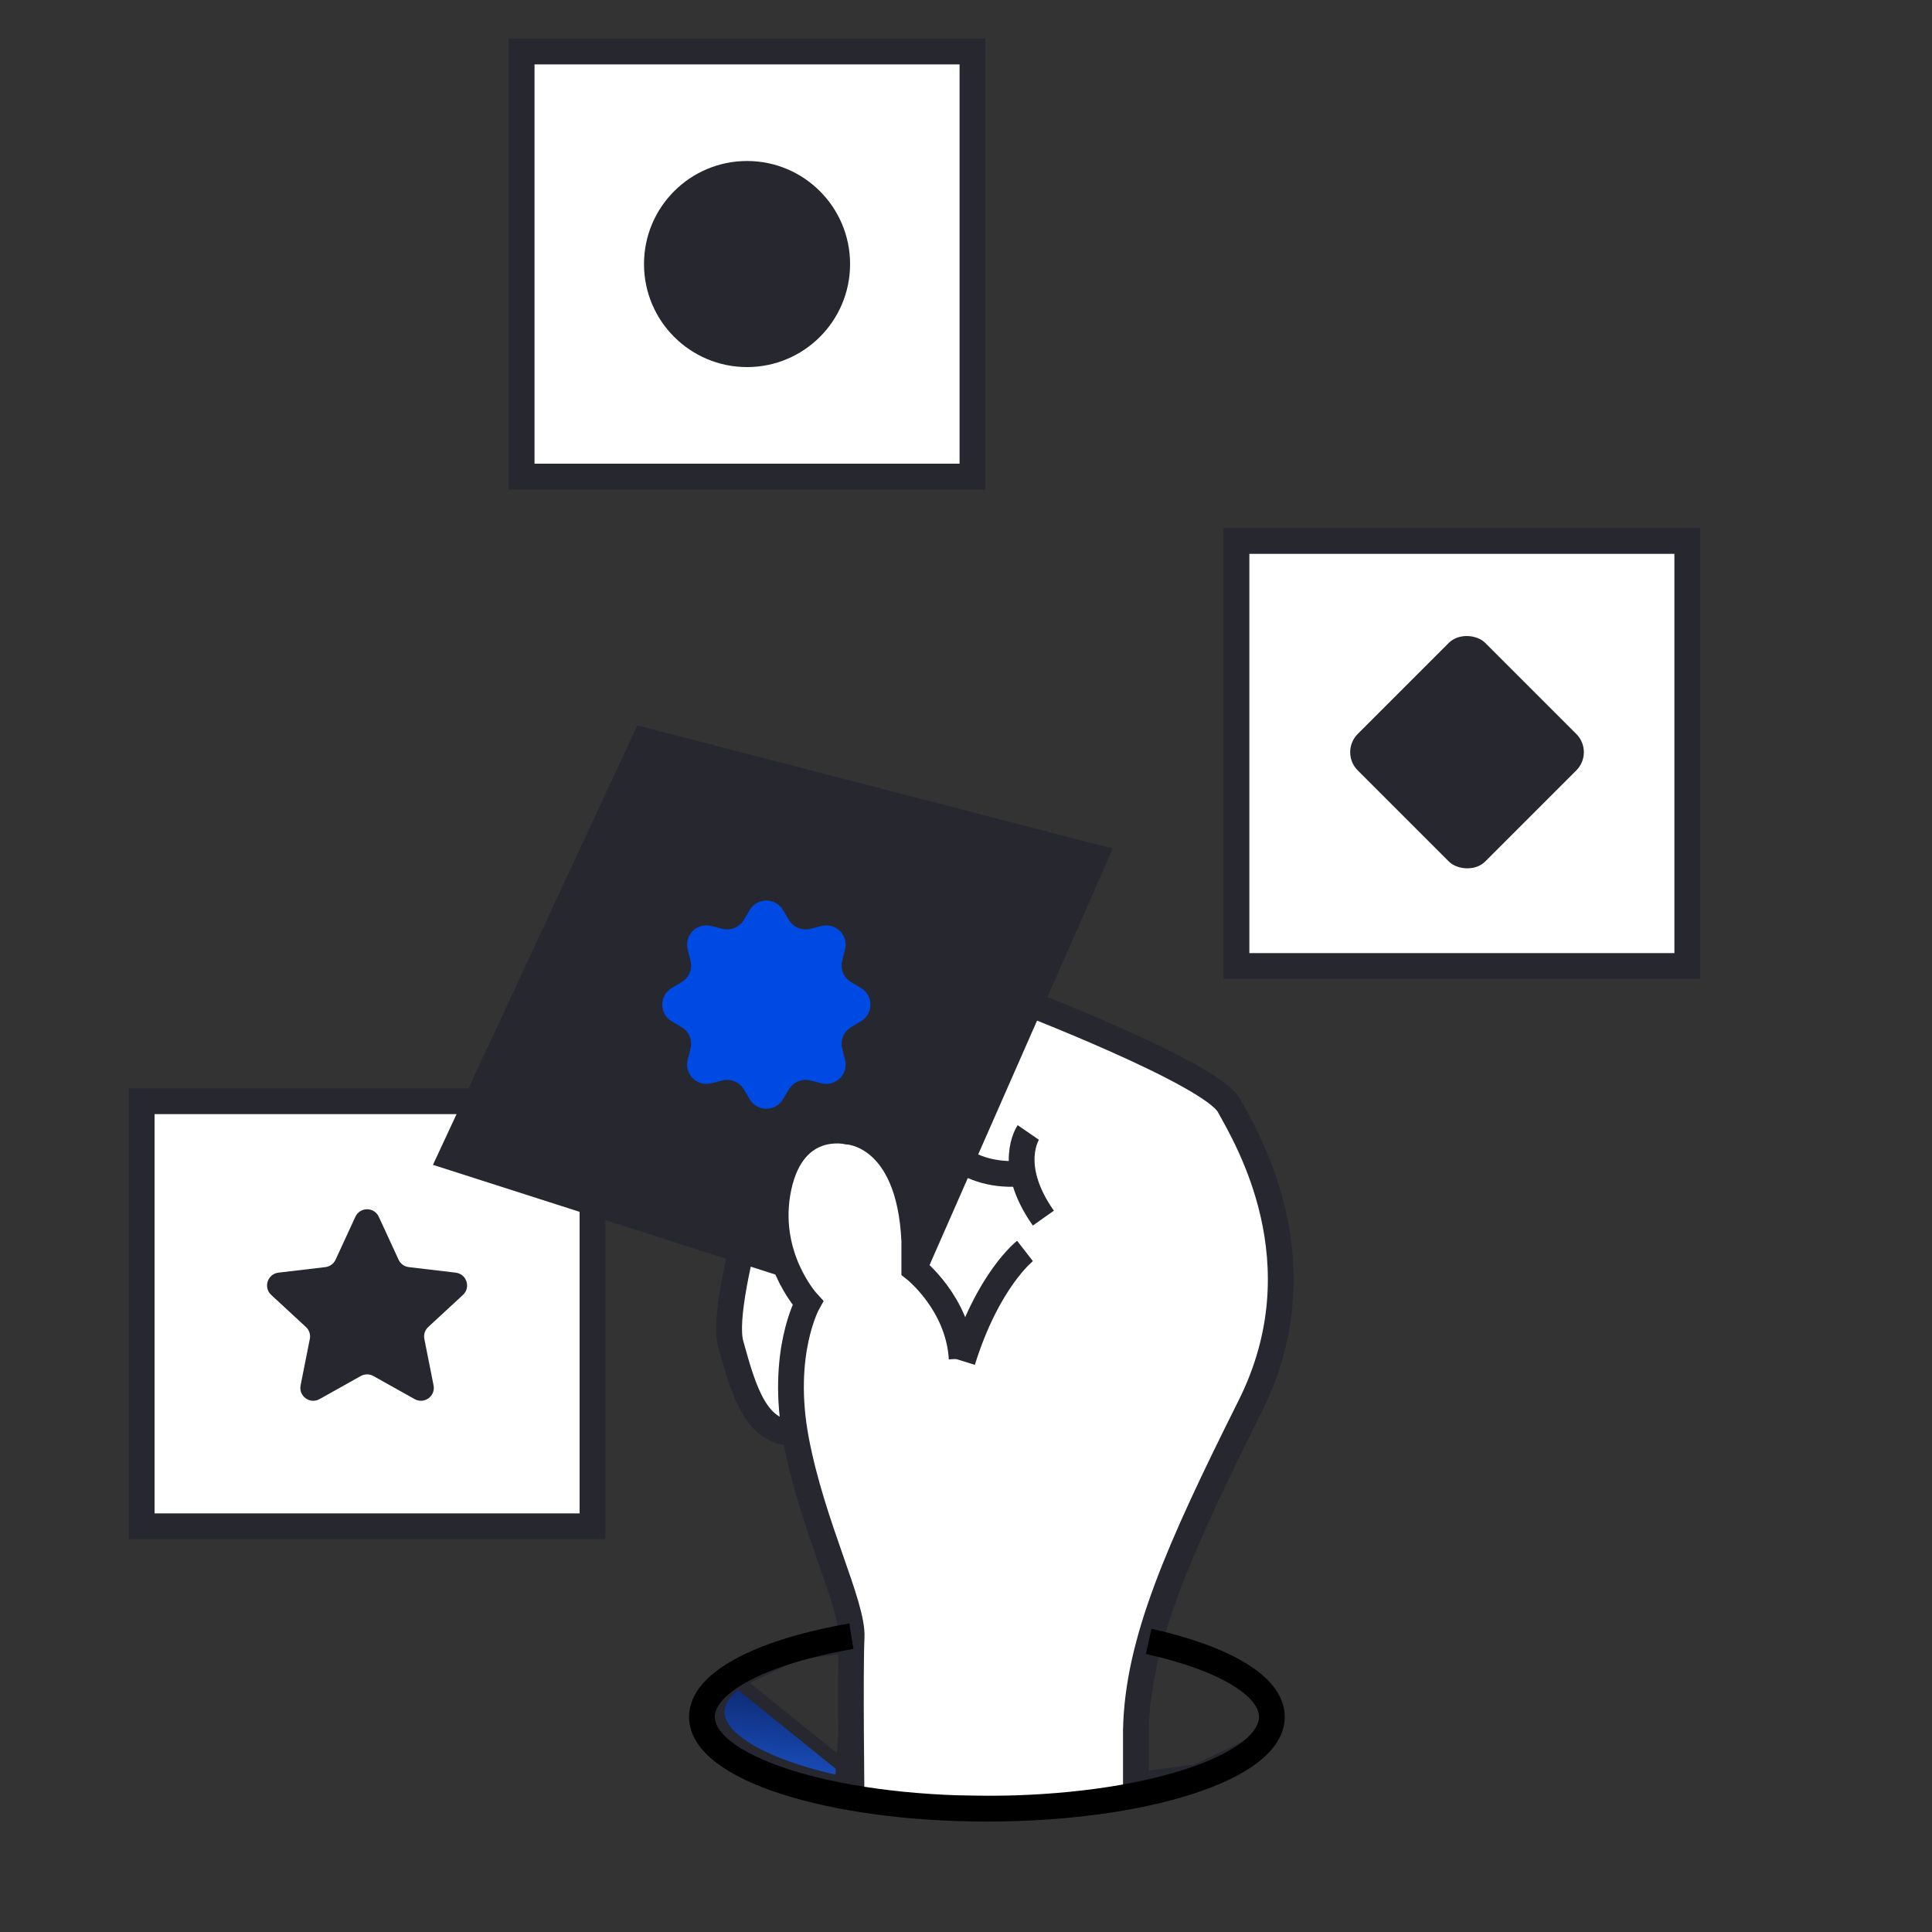 <svg width="100%" height="100%" viewBox="0 0 300 300" fill="none" xmlns="http://www.w3.org/2000/svg">
<rect x="0" y="0" width="300" height="300" fill="#333333" stroke="none"/>
<mask id="mask0_854_902" style="mask-type:alpha" maskUnits="userSpaceOnUse" x="0" y="0" width="300" height="300">
<rect width="300" height="300" fill="#DBDCDD"/>
</mask>
<g mask="url(#mask0_854_902)">
<rect x="22" y="171" width="70" height="66" fill="white" stroke="#26272F" stroke-width="4" stroke-miterlimit="10"/>
<path d="M55.184 188.937C55.899 187.388 58.101 187.388 58.816 188.937L61.892 195.605C62.183 196.237 62.782 196.672 63.472 196.754L70.764 197.618C72.459 197.819 73.14 199.914 71.887 201.073L66.496 206.058C65.985 206.53 65.756 207.234 65.892 207.916L67.323 215.118C67.656 216.792 65.874 218.087 64.384 217.253L57.977 213.667C57.37 213.327 56.63 213.327 56.023 213.667L49.616 217.253C48.126 218.087 46.344 216.792 46.677 215.118L48.108 207.916C48.244 207.234 48.015 206.53 47.504 206.058L42.113 201.073C40.86 199.914 41.541 197.819 43.236 197.618L50.528 196.754C51.218 196.672 51.817 196.237 52.108 195.605L55.184 188.937Z" fill="#26272F"/>
<path d="M114.579 261.101C112.449 262.722 111.495 264.337 111.495 265.851C111.495 266.926 111.969 268.043 113.009 269.189C114.055 270.341 115.632 271.473 117.71 272.537C121.865 274.666 127.841 276.434 135.007 277.598L114.579 261.101ZM114.579 261.101C116.693 259.491 119.815 257.999 123.763 256.727M114.579 261.101L123.763 256.727M123.763 256.727C131.648 254.188 142.602 252.601 154.745 252.601M123.763 256.727L154.745 252.601M154.745 252.601C166.888 252.601 177.842 254.188 185.726 256.727M154.745 252.601L185.726 256.727M185.726 256.727C189.674 257.999 192.797 259.491 194.911 261.101M185.726 256.727L194.911 261.101M194.911 261.101C197.041 262.722 197.995 264.337 197.995 265.851M194.911 261.101L197.995 265.851M197.995 265.851C197.995 267.364 197.041 268.979 194.911 270.601M197.995 265.851L194.911 270.601M194.911 270.601C192.797 272.21 189.674 273.703 185.726 274.974M194.911 270.601L185.726 274.974M185.726 274.974C177.842 277.513 166.888 279.101 154.745 279.101M185.726 274.974L154.745 279.101M154.745 279.101C147.639 279.101 140.936 278.557 135.007 277.598L154.745 279.101Z" fill="url(#paint0_linear_854_902)" stroke="#26272F" stroke-width="2"/>
<path d="M176.382 278.99V268.7C176.637 254.998 182.967 240.665 194.127 218.338C205.287 196.01 193.632 176.75 190.842 171.68C188.052 166.61 157.61 154.978 157.61 154.978C157.61 154.978 127.167 157.205 124.632 163.295C122.097 169.385 111.44 201.35 113.472 208.708C115.505 216.065 117.447 222.89 123.83 222.523C130.212 222.155 136.302 212.765 136.302 212.765L131.502 278.75" fill="white"/>
<path d="M176.382 278.99V268.7C176.637 254.998 182.967 240.665 194.127 218.338C205.287 196.01 193.632 176.75 190.842 171.68C188.052 166.61 157.61 154.978 157.61 154.978C157.61 154.978 127.167 157.205 124.632 163.295C122.097 169.385 111.44 201.35 113.472 208.708C115.505 216.065 117.447 222.89 123.83 222.523C130.212 222.155 136.302 212.765 136.302 212.765L131.502 278.75" stroke="#26272F" stroke-width="4" stroke-miterlimit="10"/>
<path d="M145.287 176.158C145.287 176.158 148.917 182.848 158.247 182.248L145.287 176.158Z" fill="white"/>
<path d="M145.287 176.158C145.287 176.158 148.917 182.848 158.247 182.248" stroke="#26272F" stroke-width="4" stroke-miterlimit="10"/>
<path d="M159.672 175.851C159.672 175.851 156.192 180.906 162.012 189.148L159.672 175.851Z" fill="white"/>
<path d="M159.672 175.851C159.672 175.851 156.192 180.906 162.012 189.148" stroke="#26272F" stroke-width="4" stroke-miterlimit="10"/>
<path d="M100.081 115L170 133.122L139.707 202L70 179.665L100.081 115Z" fill="#26272F" stroke="#26272F" stroke-width="4" stroke-miterlimit="10"/>
<path d="M149.33 210.965C148.82 202.34 141.972 197.015 141.972 197.015V192.703C141.215 175.955 131.57 175.708 131.57 175.708C131.57 175.708 123.2 173.675 120.912 184.333C118.632 194.99 125.442 202.31 125.442 202.31C125.442 202.31 121.077 210.118 123.612 223.565C126.147 237.013 132.492 249.185 132.237 254.263C131.982 259.34 132.237 279.5 132.237 279.5" fill="white"/>
<path d="M149.33 210.965C148.82 202.34 141.972 197.015 141.972 197.015V192.703C141.215 175.955 131.57 175.708 131.57 175.708C131.57 175.708 123.2 173.675 120.912 184.333C118.632 194.99 125.442 202.31 125.442 202.31C125.442 202.31 121.077 210.118 123.612 223.565C126.147 237.013 132.492 249.185 132.237 254.263C131.982 259.34 132.237 279.5 132.237 279.5" stroke="#26272F" stroke-width="4" stroke-miterlimit="10"/>
<path d="M159.162 194.248C159.162 194.248 153.387 198.733 149.465 211.341L159.162 194.248Z" fill="white"/>
<path d="M159.162 194.248C159.162 194.248 153.387 198.733 149.465 211.341" stroke="#26272F" stroke-width="4" stroke-miterlimit="10"/>
<path d="M178.37 254.871C189.927 257.443 197.495 261.741 197.495 266.601C197.495 274.468 177.68 280.851 153.245 280.851C128.81 280.851 108.995 274.468 108.995 266.601C108.995 261.343 117.837 256.746 131 254.278C131.397 254.203 131.795 254.128 132.2 254.061" stroke="black" stroke-width="4" stroke-miterlimit="10"/>
</g>
<path d="M104.294 158.573C102.35 157.408 102.35 154.592 104.294 153.427L105.857 152.49C106.99 151.811 107.546 150.47 107.225 149.188L106.782 147.421C106.231 145.223 108.223 143.231 110.421 143.782L112.188 144.225C113.47 144.546 114.811 143.99 115.49 142.857L116.427 141.294C117.592 139.35 120.408 139.35 121.573 141.294L122.51 142.857C123.189 143.99 124.53 144.546 125.812 144.225L127.579 143.782C129.777 143.231 131.769 145.223 131.218 147.421L130.775 149.188C130.454 150.47 131.01 151.811 132.143 152.49L133.706 153.427C135.65 154.592 135.65 157.408 133.706 158.573L132.143 159.51C131.01 160.189 130.454 161.53 130.775 162.812L131.218 164.579C131.769 166.777 129.777 168.769 127.579 168.218L125.812 167.775C124.53 167.454 123.189 168.01 122.51 169.143L121.573 170.706C120.408 172.65 117.592 172.65 116.427 170.706L115.49 169.143C114.811 168.01 113.47 167.454 112.188 167.775L110.421 168.218C108.223 168.769 106.231 166.777 106.782 164.579L107.225 162.812C107.546 161.53 106.99 160.189 105.857 159.51L104.294 158.573Z" fill="#004AE4"/>
<rect x="192" y="84" width="70" height="66" fill="white" stroke="#26272F" stroke-width="4" stroke-miterlimit="10"/>
<rect x="208" y="116.799" width="28" height="28" rx="4" transform="rotate(-45 208 116.799)" fill="#26272F"/>
<rect x="81" y="8" width="70" height="66" fill="white" stroke="#26272F" stroke-width="4" stroke-miterlimit="10"/>
<circle cx="116" cy="41" r="16" fill="#26272F"/>
<defs>
<linearGradient id="paint0_linear_854_902" x1="188.854" y1="254.58" x2="184.485" y2="294.656" gradientUnits="userSpaceOnUse">
<stop stop-color="#00011E"/>
<stop offset="1" stop-color="#246EFF"/>
</linearGradient>
</defs>
</svg>
